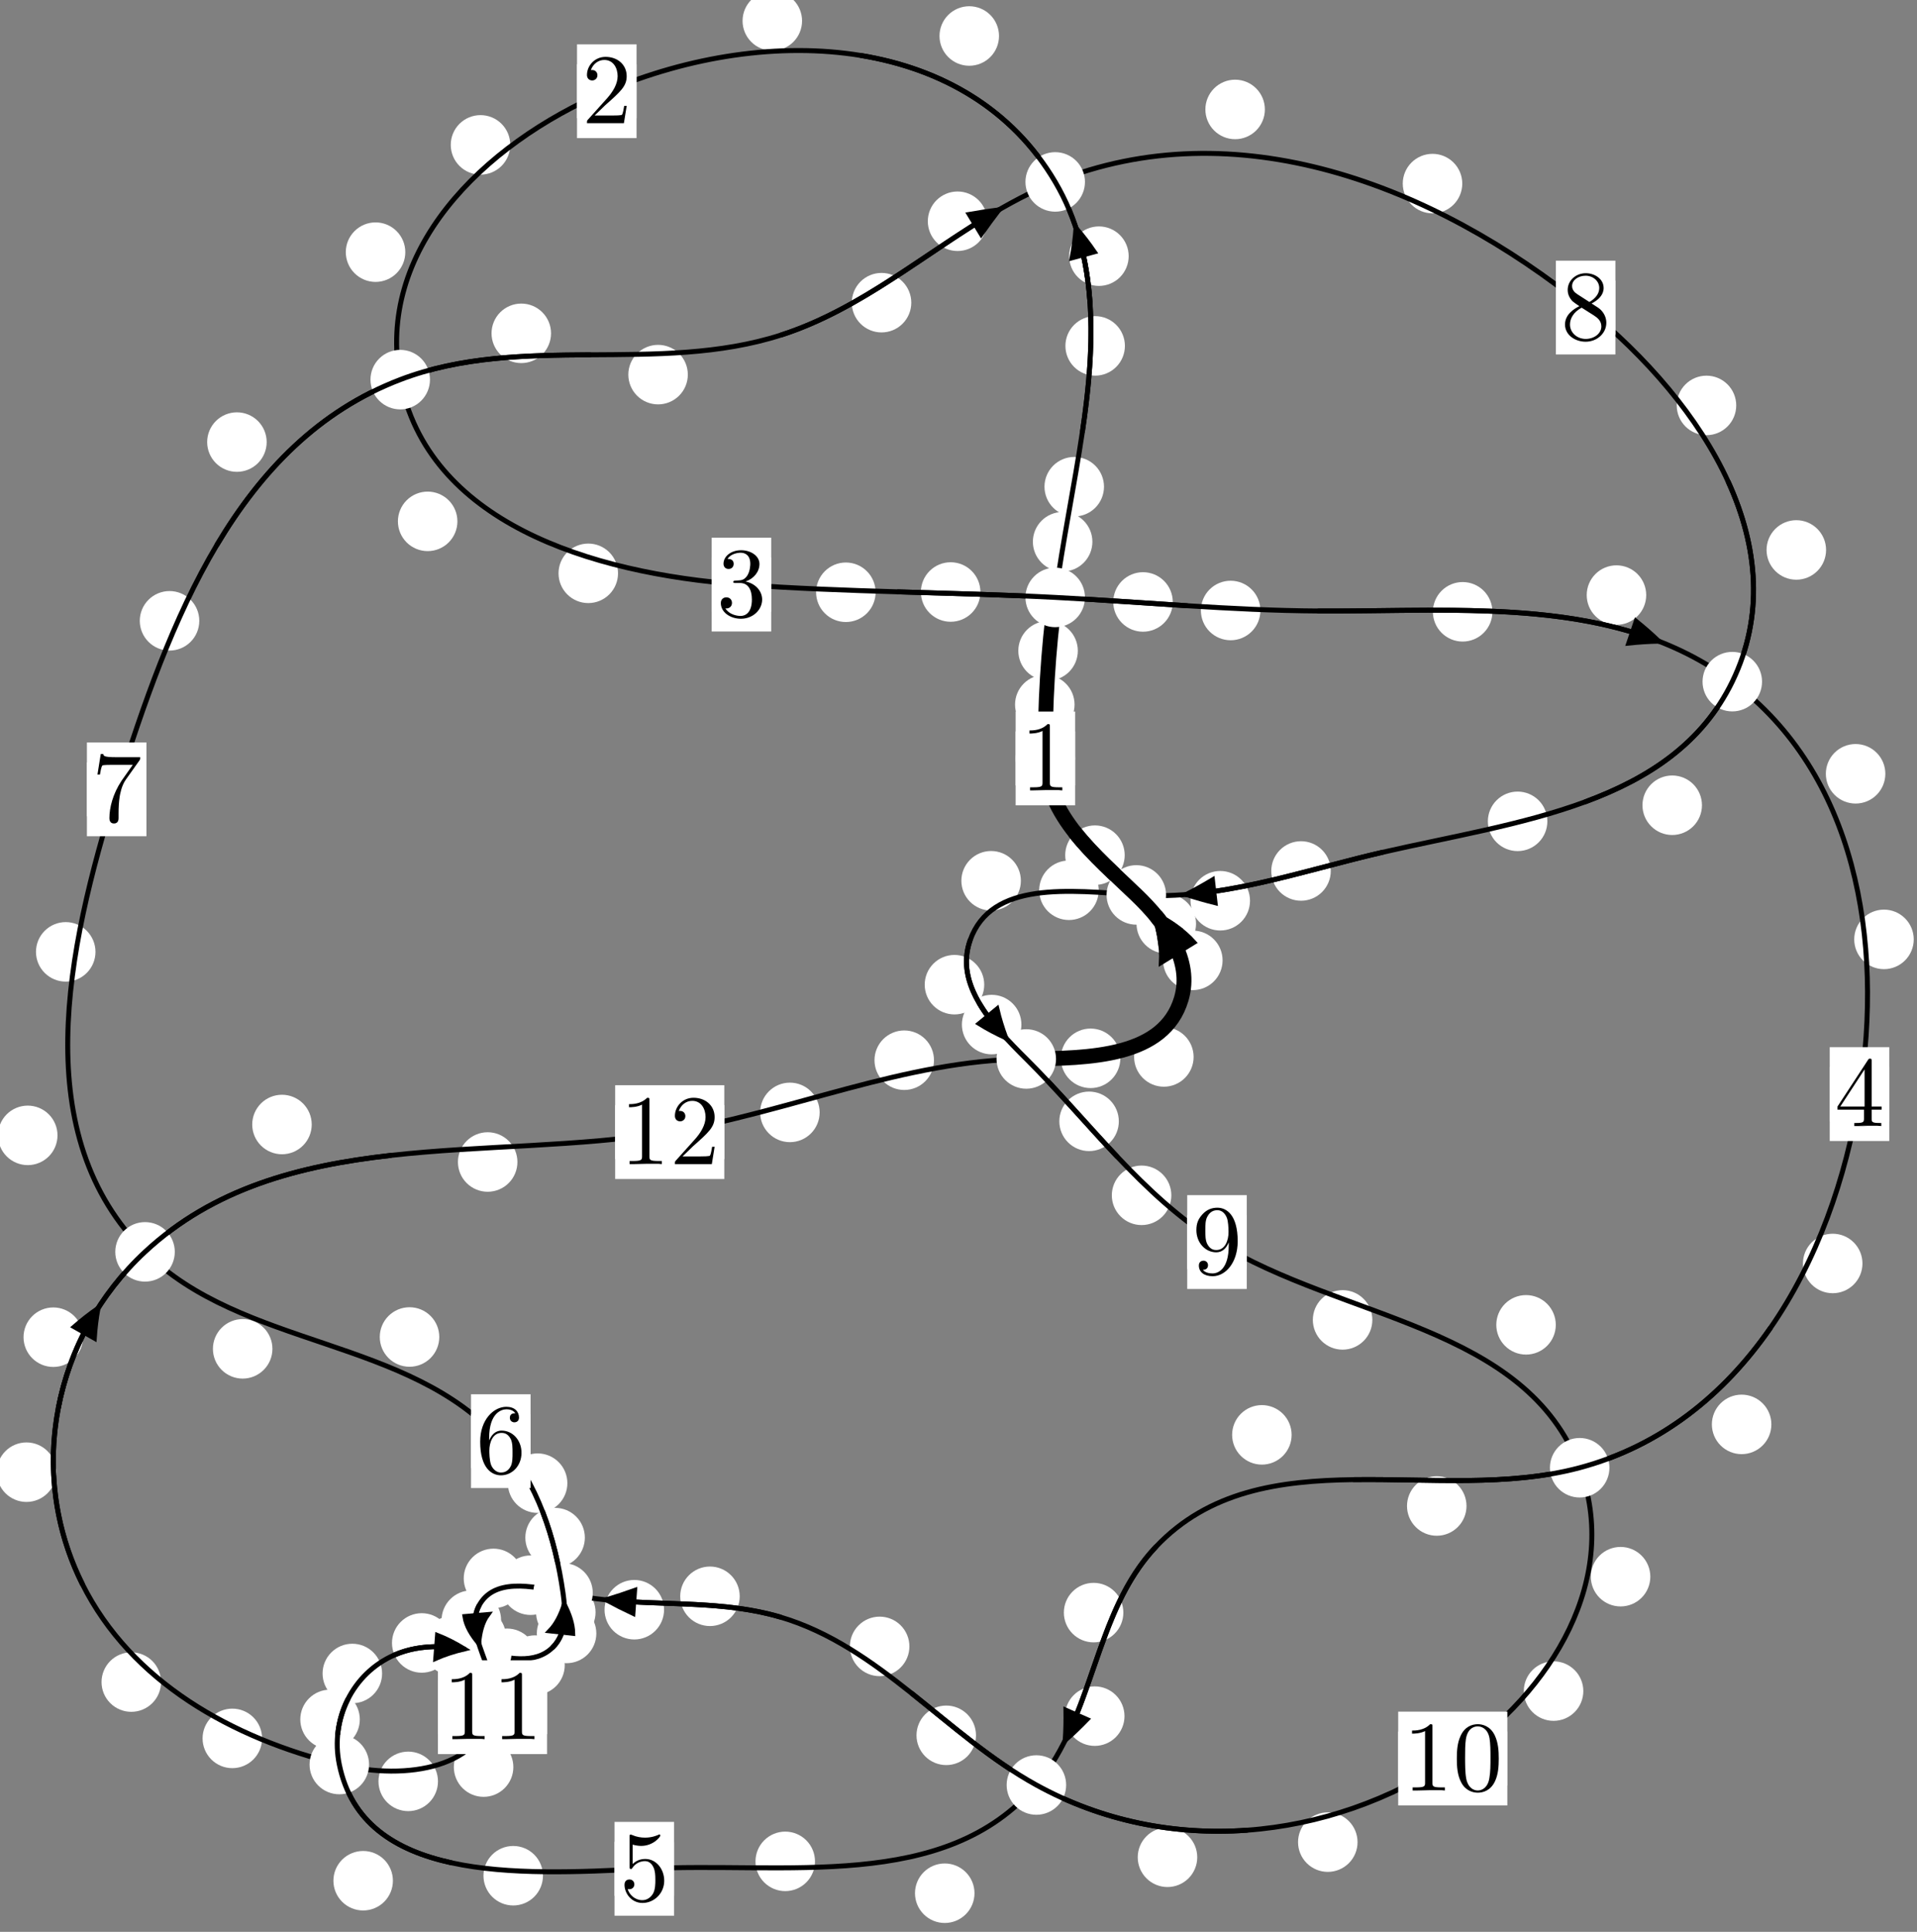 <?xml version="1.0"?>
<!-- Created by MetaPost 1.999 on 2021.07.06:0000 -->
<svg version="1.1" xmlns="http://www.w3.org/2000/svg" xmlns:xlink="http://www.w3.org/1999/xlink" width="192.572" height="194.021" viewBox="0 0 192.572 194.021">
<rect x="0" y="0" width="192.572" height="194.021" fill="#808080" stroke="none"/>
<!-- Original BoundingBox: -106.328110 -133.129745 86.243515 60.891708 -->
  <defs>
    <g transform="scale(0.01,0.01)" id="GLYPHcmr10_48">
      <path style="fill-rule: evenodd;" d="M460 -320C460 -400,455 -480,420 -554C374 -650,292 -666,250 -666C190 -666,117 -640,76 -547C44 -478,39 -400,39 -320C39 -245,43 -155,84 -79C127 2,200 22,249 22C303 22,379 1,423 -94C455 -163,460 -241,460 -320M249 -0C210 -0,151 -25,133 -121C122 -181,122 -273,122 -332C122 -396,122 -462,130 -516C149 -635,224 -644,249 -644C282 -644,348 -626,367 -527C377 -471,377 -395,377 -332C377 -257,377 -189,366 -125C351 -30,294 -0,249 -0"></path>
    </g>
    <g transform="scale(0.01,0.01)" id="GLYPHcmr10_49">
      <path style="fill-rule: evenodd;" d="M294 -640C294 -664,294 -666,271 -666C209 -602,121 -602,89 -602L89 -571C109 -571,168 -571,220 -597L220 -79C220 -43,217 -31,127 -31L95 -31L95 -0L257 -0L130 -3L217 -3L257 -3L297 -3L384 -3L419 -0L419 -31L387 -31C297 -31,294 -42,294 -79"></path>
    </g>
    <g transform="scale(0.01,0.01)" id="GLYPHcmr10_50">
      <path style="fill-rule: evenodd;" d="M127 -77L233 -180C389 -318,449 -372,449 -472C449 -586,359 -666,237 -666C124 -666,50 -574,50 -485C50 -429,100 -429,103 -429C120 -429,155 -441,155 -482C155 -508,137 -534,102 -534C94 -534,92 -534,89 -533C112 -598,166 -635,224 -635C315 -635,358 -554,358 -472C358 -392,308 -313,253 -251L61 -37C50 -26,50 -24,50 -0L421 -0L449 -174L424 -174C419 -144,412 -100,402 -85C395 -77,329 -77,307 -77"></path>
    </g>
    <g transform="scale(0.01,0.01)" id="GLYPHcmr10_51">
      <path style="fill-rule: evenodd;" d="M290 -352C372 -379,430 -449,430 -528C430 -610,342 -666,246 -666C145 -666,69 -606,69 -530C69 -497,91 -478,120 -478C151 -478,171 -500,171 -529C171 -579,124 -579,109 -579C140 -628,206 -641,242 -641C283 -641,338 -619,338 -529C338 -517,336 -459,310 -415C280 -367,246 -364,221 -363C213 -362,189 -360,182 -360C174 -359,167 -358,167 -348C167 -337,174 -337,191 -337L235 -337C317 -337,354 -269,354 -171C354 -35,285 -6,241 -6C198 -6,123 -23,88 -82C123 -77,154 -99,154 -137C154 -173,127 -193,98 -193C74 -193,42 -179,42 -135C42 -44,135 22,244 22C366 22,457 -69,457 -171C457 -253,394 -331,290 -352"></path>
    </g>
    <g transform="scale(0.01,0.01)" id="GLYPHcmr10_52">
      <path style="fill-rule: evenodd;" d="M294 -165L294 -78C294 -42,292 -31,218 -31L197 -31L197 -0L332 -0L238 -3L290 -3L332 -3L374 -3L427 -3L468 -0L468 -31L447 -31C373 -31,371 -42,371 -78L371 -165L471 -165L471 -196L371 -196L371 -651C371 -671,371 -677,355 -677C346 -677,343 -677,335 -665L28 -196L28 -165M300 -196L56 -196L300 -569"></path>
    </g>
    <g transform="scale(0.01,0.01)" id="GLYPHcmr10_53">
      <path style="fill-rule: evenodd;" d="M449 -201C449 -320,367 -420,259 -420C211 -420,168 -404,132 -369L132 -564C152 -558,185 -551,217 -551C340 -551,410 -642,410 -655C410 -661,407 -666,400 -666C399 -666,397 -666,392 -663C372 -654,323 -634,256 -634C216 -634,170 -641,123 -662C115 -665,113 -665,111 -665C101 -665,101 -657,101 -641L101 -345C101 -327,101 -319,115 -319C122 -319,124 -322,128 -328C139 -344,176 -398,257 -398C309 -398,334 -352,342 -334C358 -297,360 -258,360 -208C360 -173,360 -113,336 -71C312 -32,275 -6,229 -6C156 -6,99 -59,82 -118C85 -117,88 -116,99 -116C132 -116,149 -141,149 -165C149 -189,132 -214,99 -214C85 -214,50 -207,50 -161C50 -75,119 22,231 22C347 22,449 -74,449 -201"></path>
    </g>
    <g transform="scale(0.01,0.01)" id="GLYPHcmr10_54">
      <path style="fill-rule: evenodd;" d="M132 -328L132 -352C132 -605,256 -641,307 -641C331 -641,373 -635,395 -601C380 -601,340 -601,340 -556C340 -525,364 -510,386 -510C402 -510,432 -519,432 -558C432 -618,388 -666,305 -666C177 -666,42 -537,42 -316C42 -49,158 22,251 22C362 22,457 -72,457 -204C457 -331,368 -427,257 -427C189 -427,152 -376,132 -328M251 -6C188 -6,158 -66,152 -81C134 -128,134 -208,134 -226C134 -304,166 -404,256 -404C272 -404,318 -404,349 -342C367 -305,367 -254,367 -205C367 -157,367 -107,350 -71C320 -11,274 -6,251 -6"></path>
    </g>
    <g transform="scale(0.01,0.01)" id="GLYPHcmr10_55">
      <path style="fill-rule: evenodd;" d="M476 -609C485 -621,485 -623,485 -644L242 -644C120 -644,118 -657,114 -676L89 -676L56 -470L81 -470C84 -486,93 -549,106 -561C113 -567,191 -567,204 -567L411 -567C400 -551,321 -442,299 -409C209 -274,176 -135,176 -33C176 -23,176 22,222 22C268 22,268 -23,268 -33L268 -84C268 -139,271 -194,279 -248C283 -271,297 -357,341 -419"></path>
    </g>
    <g transform="scale(0.01,0.01)" id="GLYPHcmr10_56">
      <path style="fill-rule: evenodd;" d="M163 -457C117 -487,113 -521,113 -538C113 -599,178 -641,249 -641C322 -641,386 -589,386 -517C386 -460,347 -412,287 -377M309 -362C381 -399,430 -451,430 -517C430 -609,341 -666,250 -666C150 -666,69 -592,69 -499C69 -481,71 -436,113 -389C124 -377,161 -352,186 -335C128 -306,42 -250,42 -151C42 -45,144 22,249 22C362 22,457 -61,457 -168C457 -204,446 -249,408 -291C389 -312,373 -322,309 -362M209 -320L332 -242C360 -223,407 -193,407 -132C407 -58,332 -6,250 -6C164 -6,92 -68,92 -151C92 -209,124 -273,209 -320"></path>
    </g>
    <g transform="scale(0.01,0.01)" id="GLYPHcmr10_57">
      <path style="fill-rule: evenodd;" d="M367 -318L367 -286C367 -52,263 -6,205 -6C188 -6,134 -8,107 -42C151 -42,159 -71,159 -88C159 -119,135 -134,113 -134C97 -134,67 -125,67 -86C67 -19,121 22,206 22C335 22,457 -114,457 -329C457 -598,342 -666,253 -666C198 -666,149 -648,106 -603C65 -558,42 -516,42 -441C42 -316,130 -218,242 -218C303 -218,344 -260,367 -318M243 -241C227 -241,181 -241,150 -304C132 -341,132 -391,132 -440C132 -494,132 -541,153 -578C180 -628,218 -641,253 -641C299 -641,332 -607,349 -562C361 -530,365 -467,365 -421C365 -338,331 -241,243 -241"></path>
    </g>
  </defs>
  <path d="M107.944 70.765C107.944 69.972,107.629 69.212,107.068 68.652C106.508 68.091,105.748 67.776,104.955 67.776C104.162 67.776,103.402 68.091,102.842 68.652C102.281 69.212,101.966 69.972,101.966 70.765C101.966 71.558,102.281 72.318,102.842 72.878C103.402 73.439,104.162 73.754,104.955 73.754C105.748 73.754,106.508 73.439,107.068 72.878C107.629 72.318,107.944 71.558,107.944 70.765Z" style="fill: rgb(100%,100%,100%);stroke: none;"></path>
  <path d="M108.004 76.172C108.004 75.38,107.689 74.619,107.129 74.059C106.568 73.498,105.808 73.184,105.016 73.184C104.223 73.184,103.463 73.498,102.902 74.059C102.342 74.619,102.027 75.38,102.027 76.172C102.027 76.965,102.342 77.725,102.902 78.286C103.463 78.846,104.223 79.161,105.016 79.161C105.808 79.161,106.568 78.846,107.129 78.286C107.689 77.725,108.004 76.965,108.004 76.172Z" style="fill: rgb(100%,100%,100%);stroke: none;"></path>
  <path d="M109.736 54.408C109.736 53.615,109.421 52.855,108.86 52.295C108.3 51.734,107.54 51.419,106.747 51.419C105.954 51.419,105.194 51.734,104.634 52.295C104.073 52.855,103.758 53.615,103.758 54.408C103.758 55.201,104.073 55.961,104.634 56.521C105.194 57.082,105.954 57.397,106.747 57.397C107.54 57.397,108.3 57.082,108.86 56.521C109.421 55.961,109.736 55.201,109.736 54.408Z" style="fill: rgb(100%,100%,100%);stroke: none;"></path>
  <path d="M108.273 65.36C108.273 64.567,107.958 63.807,107.397 63.247C106.837 62.686,106.077 62.371,105.284 62.371C104.491 62.371,103.731 62.686,103.171 63.247C102.61 63.807,102.295 64.567,102.295 65.36C102.295 66.153,102.61 66.913,103.171 67.473C103.731 68.034,104.491 68.349,105.284 68.349C106.077 68.349,106.837 68.034,107.397 67.473C107.958 66.913,108.273 66.153,108.273 65.36Z" style="fill: rgb(100%,100%,100%);stroke: none;"></path>
  <path d="M113.003 34.739C113.003 33.946,112.688 33.186,112.128 32.626C111.567 32.065,110.807 31.75,110.014 31.75C109.222 31.75,108.461 32.065,107.901 32.626C107.34 33.186,107.026 33.946,107.026 34.739C107.026 35.532,107.34 36.292,107.901 36.852C108.461 37.413,109.222 37.728,110.014 37.728C110.807 37.728,111.567 37.413,112.128 36.852C112.688 36.292,113.003 35.532,113.003 34.739Z" style="fill: rgb(100%,100%,100%);stroke: none;"></path>
  <path d="M110.902 48.882C110.902 48.089,110.587 47.329,110.026 46.768C109.466 46.208,108.706 45.893,107.913 45.893C107.12 45.893,106.36 46.208,105.8 46.768C105.239 47.329,104.924 48.089,104.924 48.882C104.924 49.674,105.239 50.434,105.8 50.995C106.36 51.555,107.12 51.87,107.913 51.87C108.706 51.87,109.466 51.555,110.026 50.995C110.587 50.434,110.902 49.674,110.902 48.882Z" style="fill: rgb(100%,100%,100%);stroke: none;"></path>
  <path d="M100.356 3.615C100.356 2.823,100.041 2.063,99.48 1.502C98.92 0.942,98.16 0.627,97.367 0.627C96.574 0.627,95.814 0.942,95.254 1.502C94.693 2.063,94.378 2.823,94.378 3.615C94.378 4.408,94.693 5.168,95.254 5.729C95.814 6.289,96.574 6.604,97.367 6.604C98.16 6.604,98.92 6.289,99.48 5.729C100.041 5.168,100.356 4.408,100.356 3.615Z" style="fill: rgb(100%,100%,100%);stroke: none;"></path>
  <path d="M113.381 25.727C113.381 24.935,113.066 24.174,112.506 23.614C111.945 23.054,111.185 22.739,110.392 22.739C109.6 22.739,108.839 23.054,108.279 23.614C107.718 24.174,107.404 24.935,107.404 25.727C107.404 26.52,107.718 27.28,108.279 27.841C108.839 28.401,109.6 28.716,110.392 28.716C111.185 28.716,111.945 28.401,112.506 27.841C113.066 27.28,113.381 26.52,113.381 25.727Z" style="fill: rgb(100%,100%,100%);stroke: none;"></path>
  <path d="M51.258 14.551C51.258 13.758,50.943 12.998,50.383 12.437C49.822 11.877,49.062 11.562,48.269 11.562C47.477 11.562,46.717 11.877,46.156 12.437C45.596 12.998,45.281 13.758,45.281 14.551C45.281 15.343,45.596 16.104,46.156 16.664C46.717 17.224,47.477 17.539,48.269 17.539C49.062 17.539,49.822 17.224,50.383 16.664C50.943 16.104,51.258 15.343,51.258 14.551Z" style="fill: rgb(100%,100%,100%);stroke: none;"></path>
  <path d="M80.571 2.097C80.571 1.304,80.256 0.544,79.696 -0.016C79.135 -0.577,78.375 -0.892,77.582 -0.892C76.79 -0.892,76.03 -0.577,75.469 -0.016C74.909 0.544,74.594 1.304,74.594 2.097C74.594 2.89,74.909 3.65,75.469 4.21C76.03 4.771,76.79 5.086,77.582 5.086C78.375 5.086,79.135 4.771,79.696 4.21C80.256 3.65,80.571 2.89,80.571 2.097Z" style="fill: rgb(100%,100%,100%);stroke: none;"></path>
  <path d="M45.949 52.362C45.949 51.569,45.634 50.809,45.074 50.248C44.513 49.688,43.753 49.373,42.961 49.373C42.168 49.373,41.408 49.688,40.847 50.248C40.287 50.809,39.972 51.569,39.972 52.362C39.972 53.154,40.287 53.915,40.847 54.475C41.408 55.036,42.168 55.35,42.961 55.35C43.753 55.35,44.513 55.036,45.074 54.475C45.634 53.915,45.949 53.154,45.949 52.362Z" style="fill: rgb(100%,100%,100%);stroke: none;"></path>
  <path d="M40.715 25.325C40.715 24.532,40.4 23.772,39.839 23.212C39.279 22.651,38.519 22.336,37.726 22.336C36.933 22.336,36.173 22.651,35.613 23.212C35.052 23.772,34.737 24.532,34.737 25.325C34.737 26.118,35.052 26.878,35.613 27.438C36.173 27.999,36.933 28.314,37.726 28.314C38.519 28.314,39.279 27.999,39.839 27.438C40.4 26.878,40.715 26.118,40.715 25.325Z" style="fill: rgb(100%,100%,100%);stroke: none;"></path>
  <path d="M87.959 59.483C87.959 58.69,87.644 57.93,87.083 57.37C86.523 56.809,85.763 56.494,84.97 56.494C84.177 56.494,83.417 56.809,82.857 57.37C82.296 57.93,81.981 58.69,81.981 59.483C81.981 60.276,82.296 61.036,82.857 61.596C83.417 62.157,84.177 62.472,84.97 62.472C85.763 62.472,86.523 62.157,87.083 61.596C87.644 61.036,87.959 60.276,87.959 59.483Z" style="fill: rgb(100%,100%,100%);stroke: none;"></path>
  <path d="M62.084 57.581C62.084 56.788,61.769 56.028,61.209 55.468C60.648 54.907,59.888 54.592,59.095 54.592C58.303 54.592,57.543 54.907,56.982 55.468C56.422 56.028,56.107 56.788,56.107 57.581C56.107 58.374,56.422 59.134,56.982 59.694C57.543 60.255,58.303 60.57,59.095 60.57C59.888 60.57,60.648 60.255,61.209 59.694C61.769 59.134,62.084 58.374,62.084 57.581Z" style="fill: rgb(100%,100%,100%);stroke: none;"></path>
  <path d="M117.81 60.456C117.81 59.663,117.495 58.903,116.934 58.343C116.374 57.782,115.613 57.467,114.821 57.467C114.028 57.467,113.268 57.782,112.707 58.343C112.147 58.903,111.832 59.663,111.832 60.456C111.832 61.249,112.147 62.009,112.707 62.569C113.268 63.13,114.028 63.445,114.821 63.445C115.613 63.445,116.374 63.13,116.934 62.569C117.495 62.009,117.81 61.249,117.81 60.456Z" style="fill: rgb(100%,100%,100%);stroke: none;"></path>
  <path d="M98.487 59.457C98.487 58.664,98.172 57.904,97.611 57.344C97.051 56.783,96.29 56.468,95.498 56.468C94.705 56.468,93.945 56.783,93.384 57.344C92.824 57.904,92.509 58.664,92.509 59.457C92.509 60.25,92.824 61.01,93.384 61.57C93.945 62.131,94.705 62.446,95.498 62.446C96.29 62.446,97.051 62.131,97.611 61.57C98.172 61.01,98.487 60.25,98.487 59.457Z" style="fill: rgb(100%,100%,100%);stroke: none;"></path>
  <path d="M149.92 61.445C149.92 60.652,149.605 59.892,149.044 59.332C148.484 58.771,147.723 58.456,146.931 58.456C146.138 58.456,145.378 58.771,144.817 59.332C144.257 59.892,143.942 60.652,143.942 61.445C143.942 62.238,144.257 62.998,144.817 63.558C145.378 64.119,146.138 64.434,146.931 64.434C147.723 64.434,148.484 64.119,149.044 63.558C149.605 62.998,149.92 62.238,149.92 61.445Z" style="fill: rgb(100%,100%,100%);stroke: none;"></path>
  <path d="M126.613 61.313C126.613 60.521,126.298 59.761,125.737 59.2C125.177 58.64,124.416 58.325,123.624 58.325C122.831 58.325,122.071 58.64,121.51 59.2C120.95 59.761,120.635 60.521,120.635 61.313C120.635 62.106,120.95 62.866,121.51 63.427C122.071 63.987,122.831 64.302,123.624 64.302C124.416 64.302,125.177 63.987,125.737 63.427C126.298 62.866,126.613 62.106,126.613 61.313Z" style="fill: rgb(100%,100%,100%);stroke: none;"></path>
  <path d="M189.392 77.714C189.392 76.921,189.077 76.161,188.517 75.6C187.956 75.04,187.196 74.725,186.403 74.725C185.611 74.725,184.85 75.04,184.29 75.6C183.729 76.161,183.415 76.921,183.415 77.714C183.415 78.506,183.729 79.267,184.29 79.827C184.85 80.388,185.611 80.703,186.403 80.703C187.196 80.703,187.956 80.388,188.517 79.827C189.077 79.267,189.392 78.506,189.392 77.714Z" style="fill: rgb(100%,100%,100%);stroke: none;"></path>
  <path d="M165.37 59.766C165.37 58.973,165.055 58.213,164.495 57.652C163.934 57.092,163.174 56.777,162.381 56.777C161.589 56.777,160.828 57.092,160.268 57.652C159.707 58.213,159.393 58.973,159.393 59.766C159.393 60.558,159.707 61.319,160.268 61.879C160.828 62.44,161.589 62.754,162.381 62.754C163.174 62.754,163.934 62.44,164.495 61.879C165.055 61.319,165.37 60.558,165.37 59.766Z" style="fill: rgb(100%,100%,100%);stroke: none;"></path>
  <path d="M187.093 126.894C187.093 126.101,186.778 125.341,186.217 124.78C185.657 124.22,184.897 123.905,184.104 123.905C183.311 123.905,182.551 124.22,181.991 124.78C181.43 125.341,181.115 126.101,181.115 126.894C181.115 127.686,181.43 128.446,181.991 129.007C182.551 129.567,183.311 129.882,184.104 129.882C184.897 129.882,185.657 129.567,186.217 129.007C186.778 128.446,187.093 127.686,187.093 126.894Z" style="fill: rgb(100%,100%,100%);stroke: none;"></path>
  <path d="M192.244 94.345C192.244 93.552,191.929 92.792,191.368 92.232C190.808 91.671,190.047 91.356,189.255 91.356C188.462 91.356,187.702 91.671,187.141 92.232C186.581 92.792,186.266 93.552,186.266 94.345C186.266 95.138,186.581 95.898,187.141 96.458C187.702 97.019,188.462 97.334,189.255 97.334C190.047 97.334,190.808 97.019,191.368 96.458C191.929 95.898,192.244 95.138,192.244 94.345Z" style="fill: rgb(100%,100%,100%);stroke: none;"></path>
  <path d="M147.318 151.251C147.318 150.458,147.003 149.698,146.442 149.137C145.882 148.577,145.122 148.262,144.329 148.262C143.536 148.262,142.776 148.577,142.216 149.137C141.655 149.698,141.34 150.458,141.34 151.251C141.34 152.043,141.655 152.804,142.216 153.364C142.776 153.925,143.536 154.239,144.329 154.239C145.122 154.239,145.882 153.925,146.442 153.364C147.003 152.804,147.318 152.043,147.318 151.251Z" style="fill: rgb(100%,100%,100%);stroke: none;"></path>
  <path d="M177.944 143.056C177.944 142.263,177.629 141.503,177.068 140.942C176.508 140.382,175.748 140.067,174.955 140.067C174.162 140.067,173.402 140.382,172.842 140.942C172.281 141.503,171.966 142.263,171.966 143.056C171.966 143.848,172.281 144.608,172.842 145.169C173.402 145.729,174.162 146.044,174.955 146.044C175.748 146.044,176.508 145.729,177.068 145.169C177.629 144.608,177.944 143.848,177.944 143.056Z" style="fill: rgb(100%,100%,100%);stroke: none;"></path>
  <path d="M112.847 161.958C112.847 161.165,112.532 160.405,111.972 159.845C111.411 159.284,110.651 158.969,109.858 158.969C109.066 158.969,108.306 159.284,107.745 159.845C107.185 160.405,106.87 161.165,106.87 161.958C106.87 162.751,107.185 163.511,107.745 164.071C108.306 164.632,109.066 164.947,109.858 164.947C110.651 164.947,111.411 164.632,111.972 164.071C112.532 163.511,112.847 162.751,112.847 161.958Z" style="fill: rgb(100%,100%,100%);stroke: none;"></path>
  <path d="M129.75 144.106C129.75 143.313,129.435 142.553,128.875 141.993C128.314 141.432,127.554 141.117,126.762 141.117C125.969 141.117,125.209 141.432,124.648 141.993C124.088 142.553,123.773 143.313,123.773 144.106C123.773 144.899,124.088 145.659,124.648 146.219C125.209 146.78,125.969 147.095,126.762 147.095C127.554 147.095,128.314 146.78,128.875 146.219C129.435 145.659,129.75 144.899,129.75 144.106Z" style="fill: rgb(100%,100%,100%);stroke: none;"></path>
  <path d="M97.893 190.141C97.893 189.348,97.578 188.588,97.017 188.028C96.457 187.467,95.697 187.152,94.904 187.152C94.111 187.152,93.351 187.467,92.791 188.028C92.23 188.588,91.915 189.348,91.915 190.141C91.915 190.934,92.23 191.694,92.791 192.254C93.351 192.815,94.111 193.13,94.904 193.13C95.697 193.13,96.457 192.815,97.017 192.254C97.578 191.694,97.893 190.934,97.893 190.141Z" style="fill: rgb(100%,100%,100%);stroke: none;"></path>
  <path d="M112.961 172.356C112.961 171.563,112.646 170.803,112.086 170.243C111.525 169.682,110.765 169.367,109.973 169.367C109.18 169.367,108.42 169.682,107.859 170.243C107.299 170.803,106.984 171.563,106.984 172.356C106.984 173.149,107.299 173.909,107.859 174.469C108.42 175.03,109.18 175.345,109.973 175.345C110.765 175.345,111.525 175.03,112.086 174.469C112.646 173.909,112.961 173.149,112.961 172.356Z" style="fill: rgb(100%,100%,100%);stroke: none;"></path>
  <path d="M54.544 188.383C54.544 187.591,54.229 186.83,53.669 186.27C53.108 185.71,52.348 185.395,51.556 185.395C50.763 185.395,50.003 185.71,49.442 186.27C48.882 186.83,48.567 187.591,48.567 188.383C48.567 189.176,48.882 189.936,49.442 190.497C50.003 191.057,50.763 191.372,51.556 191.372C52.348 191.372,53.108 191.057,53.669 190.497C54.229 189.936,54.544 189.176,54.544 188.383Z" style="fill: rgb(100%,100%,100%);stroke: none;"></path>
  <path d="M81.87 186.941C81.87 186.149,81.555 185.389,80.995 184.828C80.434 184.268,79.674 183.953,78.882 183.953C78.089 183.953,77.329 184.268,76.768 184.828C76.208 185.389,75.893 186.149,75.893 186.941C75.893 187.734,76.208 188.494,76.768 189.055C77.329 189.615,78.089 189.93,78.882 189.93C79.674 189.93,80.434 189.615,80.995 189.055C81.555 188.494,81.87 187.734,81.87 186.941Z" style="fill: rgb(100%,100%,100%);stroke: none;"></path>
  <path d="M36.144 172.685C36.144 171.892,35.829 171.132,35.269 170.572C34.708 170.011,33.948 169.696,33.155 169.696C32.363 169.696,31.602 170.011,31.042 170.572C30.481 171.132,30.166 171.892,30.166 172.685C30.166 173.478,30.481 174.238,31.042 174.798C31.602 175.359,32.363 175.674,33.155 175.674C33.948 175.674,34.708 175.359,35.269 174.798C35.829 174.238,36.144 173.478,36.144 172.685Z" style="fill: rgb(100%,100%,100%);stroke: none;"></path>
  <path d="M39.47 188.886C39.47 188.093,39.155 187.333,38.595 186.772C38.034 186.212,37.274 185.897,36.481 185.897C35.689 185.897,34.928 186.212,34.368 186.772C33.807 187.333,33.493 188.093,33.493 188.886C33.493 189.678,33.807 190.438,34.368 190.999C34.928 191.559,35.689 191.874,36.481 191.874C37.274 191.874,38.034 191.559,38.595 190.999C39.155 190.438,39.47 189.678,39.47 188.886Z" style="fill: rgb(100%,100%,100%);stroke: none;"></path>
  <path d="M45.355 165.006C45.355 164.213,45.04 163.453,44.479 162.893C43.919 162.332,43.159 162.017,42.366 162.017C41.573 162.017,40.813 162.332,40.253 162.893C39.692 163.453,39.377 164.213,39.377 165.006C39.377 165.799,39.692 166.559,40.253 167.119C40.813 167.68,41.573 167.995,42.366 167.995C43.159 167.995,43.919 167.68,44.479 167.119C45.04 166.559,45.355 165.799,45.355 165.006Z" style="fill: rgb(100%,100%,100%);stroke: none;"></path>
  <path d="M38.383 168.073C38.383 167.28,38.068 166.52,37.507 165.96C36.947 165.399,36.187 165.084,35.394 165.084C34.601 165.084,33.841 165.399,33.281 165.96C32.72 166.52,32.405 167.28,32.405 168.073C32.405 168.866,32.72 169.626,33.281 170.186C33.841 170.747,34.601 171.062,35.394 171.062C36.187 171.062,36.947 170.747,37.507 170.186C38.068 169.626,38.383 168.866,38.383 168.073Z" style="fill: rgb(100%,100%,100%);stroke: none;"></path>
  <path d="M53.923 166.548C53.923 165.755,53.608 164.995,53.047 164.435C52.487 163.874,51.727 163.559,50.934 163.559C50.141 163.559,49.381 163.874,48.821 164.435C48.26 164.995,47.945 165.755,47.945 166.548C47.945 167.341,48.26 168.101,48.821 168.661C49.381 169.222,50.141 169.537,50.934 169.537C51.727 169.537,52.487 169.222,53.047 168.661C53.608 168.101,53.923 167.341,53.923 166.548Z" style="fill: rgb(100%,100%,100%);stroke: none;"></path>
  <path d="M48.459 165.275C48.459 164.483,48.144 163.723,47.583 163.162C47.023 162.602,46.263 162.287,45.47 162.287C44.677 162.287,43.917 162.602,43.357 163.162C42.796 163.723,42.481 164.483,42.481 165.275C42.481 166.068,42.796 166.828,43.357 167.389C43.917 167.949,44.677 168.264,45.47 168.264C46.263 168.264,47.023 167.949,47.583 167.389C48.144 166.828,48.459 166.068,48.459 165.275Z" style="fill: rgb(100%,100%,100%);stroke: none;"></path>
  <path d="M59.904 164.05C59.904 163.257,59.589 162.497,59.029 161.937C58.468 161.376,57.708 161.061,56.915 161.061C56.123 161.061,55.363 161.376,54.802 161.937C54.242 162.497,53.927 163.257,53.927 164.05C53.927 164.843,54.242 165.603,54.802 166.163C55.363 166.724,56.123 167.039,56.915 167.039C57.708 167.039,58.468 166.724,59.029 166.163C59.589 165.603,59.904 164.843,59.904 164.05Z" style="fill: rgb(100%,100%,100%);stroke: none;"></path>
  <path d="M56.732 167.232C56.732 166.439,56.417 165.679,55.857 165.118C55.296 164.558,54.536 164.243,53.743 164.243C52.951 164.243,52.191 164.558,51.63 165.118C51.07 165.679,50.755 166.439,50.755 167.232C50.755 168.024,51.07 168.785,51.63 169.345C52.191 169.905,52.951 170.22,53.743 170.22C54.536 170.22,55.296 169.905,55.857 169.345C56.417 168.785,56.732 168.024,56.732 167.232Z" style="fill: rgb(100%,100%,100%);stroke: none;"></path>
  <path d="M58.751 154.426C58.751 153.634,58.436 152.873,57.875 152.313C57.315 151.752,56.554 151.438,55.762 151.438C54.969 151.438,54.209 151.752,53.648 152.313C53.088 152.873,52.773 153.634,52.773 154.426C52.773 155.219,53.088 155.979,53.648 156.54C54.209 157.1,54.969 157.415,55.762 157.415C56.554 157.415,57.315 157.1,57.875 156.54C58.436 155.979,58.751 155.219,58.751 154.426Z" style="fill: rgb(100%,100%,100%);stroke: none;"></path>
  <path d="M59.826 161.928C59.826 161.136,59.511 160.375,58.951 159.815C58.391 159.255,57.63 158.94,56.838 158.94C56.045 158.94,55.285 159.255,54.724 159.815C54.164 160.375,53.849 161.136,53.849 161.928C53.849 162.721,54.164 163.481,54.724 164.042C55.285 164.602,56.045 164.917,56.838 164.917C57.63 164.917,58.391 164.602,58.951 164.042C59.511 163.481,59.826 162.721,59.826 161.928Z" style="fill: rgb(100%,100%,100%);stroke: none;"></path>
  <path d="M44.128 134.278C44.128 133.485,43.813 132.725,43.253 132.165C42.692 131.604,41.932 131.289,41.139 131.289C40.347 131.289,39.586 131.604,39.026 132.165C38.465 132.725,38.15 133.485,38.15 134.278C38.15 135.071,38.465 135.831,39.026 136.391C39.586 136.952,40.347 137.267,41.139 137.267C41.932 137.267,42.692 136.952,43.253 136.391C43.813 135.831,44.128 135.071,44.128 134.278Z" style="fill: rgb(100%,100%,100%);stroke: none;"></path>
  <path d="M56.994 148.957C56.994 148.165,56.679 147.405,56.118 146.844C55.558 146.284,54.798 145.969,54.005 145.969C53.212 145.969,52.452 146.284,51.892 146.844C51.331 147.405,51.016 148.165,51.016 148.957C51.016 149.75,51.331 150.51,51.892 151.071C52.452 151.631,53.212 151.946,54.005 151.946C54.798 151.946,55.558 151.631,56.118 151.071C56.679 150.51,56.994 149.75,56.994 148.957Z" style="fill: rgb(100%,100%,100%);stroke: none;"></path>
  <path d="M5.776 114.028C5.776 113.235,5.461 112.475,4.901 111.914C4.34 111.354,3.58 111.039,2.788 111.039C1.995 111.039,1.235 111.354,0.674 111.914C0.114 112.475,-0.201 113.235,-0.201 114.028C-0.201 114.82,0.114 115.58,0.674 116.141C1.235 116.701,1.995 117.016,2.788 117.016C3.58 117.016,4.34 116.701,4.901 116.141C5.461 115.58,5.776 114.82,5.776 114.028Z" style="fill: rgb(100%,100%,100%);stroke: none;"></path>
  <path d="M27.366 135.467C27.366 134.674,27.052 133.914,26.491 133.353C25.931 132.793,25.17 132.478,24.378 132.478C23.585 132.478,22.825 132.793,22.264 133.353C21.704 133.914,21.389 134.674,21.389 135.467C21.389 136.26,21.704 137.02,22.264 137.58C22.825 138.141,23.585 138.456,24.378 138.456C25.17 138.456,25.931 138.141,26.491 137.58C27.052 137.02,27.366 136.26,27.366 135.467Z" style="fill: rgb(100%,100%,100%);stroke: none;"></path>
  <path d="M20.02 62.35C20.02 61.557,19.705 60.797,19.145 60.237C18.584 59.676,17.824 59.361,17.031 59.361C16.239 59.361,15.478 59.676,14.918 60.237C14.357 60.797,14.042 61.557,14.042 62.35C14.042 63.143,14.357 63.903,14.918 64.463C15.478 65.024,16.239 65.339,17.031 65.339C17.824 65.339,18.584 65.024,19.145 64.463C19.705 63.903,20.02 63.143,20.02 62.35Z" style="fill: rgb(100%,100%,100%);stroke: none;"></path>
  <path d="M9.591 95.598C9.591 94.805,9.276 94.045,8.716 93.485C8.155 92.924,7.395 92.609,6.603 92.609C5.81 92.609,5.05 92.924,4.489 93.485C3.929 94.045,3.614 94.805,3.614 95.598C3.614 96.391,3.929 97.151,4.489 97.711C5.05 98.272,5.81 98.587,6.603 98.587C7.395 98.587,8.155 98.272,8.716 97.711C9.276 97.151,9.591 96.391,9.591 95.598Z" style="fill: rgb(100%,100%,100%);stroke: none;"></path>
  <path d="M55.355 33.477C55.355 32.685,55.04 31.924,54.479 31.364C53.919 30.803,53.158 30.489,52.366 30.489C51.573 30.489,50.813 30.803,50.252 31.364C49.692 31.924,49.377 32.685,49.377 33.477C49.377 34.27,49.692 35.03,50.252 35.591C50.813 36.151,51.573 36.466,52.366 36.466C53.158 36.466,53.919 36.151,54.479 35.591C55.04 35.03,55.355 34.27,55.355 33.477Z" style="fill: rgb(100%,100%,100%);stroke: none;"></path>
  <path d="M26.789 44.399C26.789 43.607,26.474 42.846,25.913 42.286C25.353 41.726,24.593 41.411,23.8 41.411C23.007 41.411,22.247 41.726,21.687 42.286C21.126 42.846,20.811 43.607,20.811 44.399C20.811 45.192,21.126 45.952,21.687 46.513C22.247 47.073,23.007 47.388,23.8 47.388C24.593 47.388,25.353 47.073,25.913 46.513C26.474 45.952,26.789 45.192,26.789 44.399Z" style="fill: rgb(100%,100%,100%);stroke: none;"></path>
  <path d="M91.544 30.399C91.544 29.606,91.229 28.846,90.669 28.285C90.108 27.725,89.348 27.41,88.555 27.41C87.763 27.41,87.002 27.725,86.442 28.285C85.881 28.846,85.567 29.606,85.567 30.399C85.567 31.191,85.881 31.951,86.442 32.512C87.002 33.072,87.763 33.387,88.555 33.387C89.348 33.387,90.108 33.072,90.669 32.512C91.229 31.951,91.544 31.191,91.544 30.399Z" style="fill: rgb(100%,100%,100%);stroke: none;"></path>
  <path d="M69.096 37.624C69.096 36.831,68.782 36.071,68.221 35.511C67.661 34.95,66.9 34.635,66.108 34.635C65.315 34.635,64.555 34.95,63.994 35.511C63.434 36.071,63.119 36.831,63.119 37.624C63.119 38.417,63.434 39.177,63.994 39.738C64.555 40.298,65.315 40.613,66.108 40.613C66.9 40.613,67.661 40.298,68.221 39.738C68.782 39.177,69.096 38.417,69.096 37.624Z" style="fill: rgb(100%,100%,100%);stroke: none;"></path>
  <path d="M127.063 10.991C127.063 10.199,126.748 9.439,126.188 8.878C125.627 8.318,124.867 8.003,124.074 8.003C123.282 8.003,122.522 8.318,121.961 8.878C121.401 9.439,121.086 10.199,121.086 10.991C121.086 11.784,121.401 12.544,121.961 13.105C122.522 13.665,123.282 13.98,124.074 13.98C124.867 13.98,125.627 13.665,126.188 13.105C126.748 12.544,127.063 11.784,127.063 10.991Z" style="fill: rgb(100%,100%,100%);stroke: none;"></path>
  <path d="M99.181 22.221C99.181 21.428,98.867 20.668,98.306 20.108C97.746 19.547,96.985 19.232,96.193 19.232C95.4 19.232,94.64 19.547,94.079 20.108C93.519 20.668,93.204 21.428,93.204 22.221C93.204 23.014,93.519 23.774,94.079 24.334C94.64 24.895,95.4 25.21,96.193 25.21C96.985 25.21,97.746 24.895,98.306 24.334C98.867 23.774,99.181 23.014,99.181 22.221Z" style="fill: rgb(100%,100%,100%);stroke: none;"></path>
  <path d="M174.413 40.718C174.413 39.925,174.098 39.165,173.537 38.604C172.977 38.044,172.217 37.729,171.424 37.729C170.631 37.729,169.871 38.044,169.311 38.604C168.75 39.165,168.435 39.925,168.435 40.718C168.435 41.51,168.75 42.271,169.311 42.831C169.871 43.391,170.631 43.706,171.424 43.706C172.217 43.706,172.977 43.391,173.537 42.831C174.098 42.271,174.413 41.51,174.413 40.718Z" style="fill: rgb(100%,100%,100%);stroke: none;"></path>
  <path d="M146.892 18.439C146.892 17.646,146.577 16.886,146.017 16.326C145.456 15.765,144.696 15.45,143.903 15.45C143.111 15.45,142.35 15.765,141.79 16.326C141.229 16.886,140.914 17.646,140.914 18.439C140.914 19.232,141.229 19.992,141.79 20.552C142.35 21.113,143.111 21.428,143.903 21.428C144.696 21.428,145.456 21.113,146.017 20.552C146.577 19.992,146.892 19.232,146.892 18.439Z" style="fill: rgb(100%,100%,100%);stroke: none;"></path>
  <path d="M170.971 80.873C170.971 80.08,170.656 79.32,170.096 78.759C169.535 78.199,168.775 77.884,167.982 77.884C167.19 77.884,166.429 78.199,165.869 78.759C165.309 79.32,164.994 80.08,164.994 80.873C164.994 81.665,165.309 82.426,165.869 82.986C166.429 83.547,167.19 83.862,167.982 83.862C168.775 83.862,169.535 83.547,170.096 82.986C170.656 82.426,170.971 81.665,170.971 80.873Z" style="fill: rgb(100%,100%,100%);stroke: none;"></path>
  <path d="M183.438 55.233C183.438 54.44,183.123 53.68,182.562 53.12C182.002 52.559,181.242 52.244,180.449 52.244C179.656 52.244,178.896 52.559,178.336 53.12C177.775 53.68,177.46 54.44,177.46 55.233C177.46 56.026,177.775 56.786,178.336 57.346C178.896 57.907,179.656 58.222,180.449 58.222C181.242 58.222,182.002 57.907,182.562 57.346C183.123 56.786,183.438 56.026,183.438 55.233Z" style="fill: rgb(100%,100%,100%);stroke: none;"></path>
  <path d="M133.683 87.474C133.683 86.682,133.368 85.921,132.808 85.361C132.247 84.801,131.487 84.486,130.695 84.486C129.902 84.486,129.142 84.801,128.581 85.361C128.021 85.921,127.706 86.682,127.706 87.474C127.706 88.267,128.021 89.027,128.581 89.588C129.142 90.148,129.902 90.463,130.695 90.463C131.487 90.463,132.247 90.148,132.808 89.588C133.368 89.027,133.683 88.267,133.683 87.474Z" style="fill: rgb(100%,100%,100%);stroke: none;"></path>
  <path d="M155.44 82.489C155.44 81.697,155.125 80.936,154.565 80.376C154.004 79.816,153.244 79.501,152.451 79.501C151.659 79.501,150.899 79.816,150.338 80.376C149.778 80.936,149.463 81.697,149.463 82.489C149.463 83.282,149.778 84.042,150.338 84.603C150.899 85.163,151.659 85.478,152.451 85.478C153.244 85.478,154.004 85.163,154.565 84.603C155.125 84.042,155.44 83.282,155.44 82.489Z" style="fill: rgb(100%,100%,100%);stroke: none;"></path>
  <path d="M110.369 89.411C110.369 88.619,110.054 87.858,109.494 87.298C108.933 86.737,108.173 86.423,107.381 86.423C106.588 86.423,105.828 86.737,105.267 87.298C104.707 87.858,104.392 88.619,104.392 89.411C104.392 90.204,104.707 90.964,105.267 91.525C105.828 92.085,106.588 92.4,107.381 92.4C108.173 92.4,108.933 92.085,109.494 91.525C110.054 90.964,110.369 90.204,110.369 89.411Z" style="fill: rgb(100%,100%,100%);stroke: none;"></path>
  <path d="M125.57 90.463C125.57 89.671,125.255 88.91,124.694 88.35C124.134 87.789,123.374 87.474,122.581 87.474C121.788 87.474,121.028 87.789,120.468 88.35C119.907 88.91,119.592 89.671,119.592 90.463C119.592 91.256,119.907 92.016,120.468 92.577C121.028 93.137,121.788 93.452,122.581 93.452C123.374 93.452,124.134 93.137,124.694 92.577C125.255 92.016,125.57 91.256,125.57 90.463Z" style="fill: rgb(100%,100%,100%);stroke: none;"></path>
  <path d="M98.87 98.895C98.87 98.102,98.555 97.342,97.994 96.781C97.434 96.221,96.674 95.906,95.881 95.906C95.088 95.906,94.328 96.221,93.768 96.781C93.207 97.342,92.892 98.102,92.892 98.895C92.892 99.687,93.207 100.447,93.768 101.008C94.328 101.568,95.088 101.883,95.881 101.883C96.674 101.883,97.434 101.568,97.994 101.008C98.555 100.447,98.87 99.687,98.87 98.895Z" style="fill: rgb(100%,100%,100%);stroke: none;"></path>
  <path d="M102.552 88.457C102.552 87.665,102.237 86.905,101.676 86.344C101.116 85.784,100.356 85.469,99.563 85.469C98.77 85.469,98.01 85.784,97.45 86.344C96.889 86.905,96.574 87.665,96.574 88.457C96.574 89.25,96.889 90.01,97.45 90.571C98.01 91.131,98.77 91.446,99.563 91.446C100.356 91.446,101.116 91.131,101.676 90.571C102.237 90.01,102.552 89.25,102.552 88.457Z" style="fill: rgb(100%,100%,100%);stroke: none;"></path>
  <path d="M112.392 112.619C112.392 111.826,112.077 111.066,111.516 110.505C110.956 109.945,110.196 109.63,109.403 109.63C108.61 109.63,107.85 109.945,107.29 110.505C106.729 111.066,106.414 111.826,106.414 112.619C106.414 113.411,106.729 114.172,107.29 114.732C107.85 115.292,108.61 115.607,109.403 115.607C110.196 115.607,110.956 115.292,111.516 114.732C112.077 114.172,112.392 113.411,112.392 112.619Z" style="fill: rgb(100%,100%,100%);stroke: none;"></path>
  <path d="M102.606 102.901C102.606 102.108,102.291 101.348,101.73 100.788C101.17 100.227,100.41 99.912,99.617 99.912C98.824 99.912,98.064 100.227,97.504 100.788C96.943 101.348,96.628 102.108,96.628 102.901C96.628 103.694,96.943 104.454,97.504 105.014C98.064 105.575,98.824 105.89,99.617 105.89C100.41 105.89,101.17 105.575,101.73 105.014C102.291 104.454,102.606 103.694,102.606 102.901Z" style="fill: rgb(100%,100%,100%);stroke: none;"></path>
  <path d="M137.858 132.561C137.858 131.769,137.544 131.009,136.983 130.448C136.423 129.888,135.662 129.573,134.87 129.573C134.077 129.573,133.317 129.888,132.756 130.448C132.196 131.009,131.881 131.769,131.881 132.561C131.881 133.354,132.196 134.114,132.756 134.675C133.317 135.235,134.077 135.55,134.87 135.55C135.662 135.55,136.423 135.235,136.983 134.675C137.544 134.114,137.858 133.354,137.858 132.561Z" style="fill: rgb(100%,100%,100%);stroke: none;"></path>
  <path d="M117.666 120.048C117.666 119.255,117.351 118.495,116.791 117.935C116.23 117.374,115.47 117.059,114.677 117.059C113.885 117.059,113.124 117.374,112.564 117.935C112.003 118.495,111.688 119.255,111.688 120.048C111.688 120.841,112.003 121.601,112.564 122.161C113.124 122.722,113.885 123.037,114.677 123.037C115.47 123.037,116.23 122.722,116.791 122.161C117.351 121.601,117.666 120.841,117.666 120.048Z" style="fill: rgb(100%,100%,100%);stroke: none;"></path>
  <path d="M165.783 158.351C165.783 157.558,165.468 156.798,164.907 156.237C164.347 155.677,163.587 155.362,162.794 155.362C162.001 155.362,161.241 155.677,160.68 156.237C160.12 156.798,159.805 157.558,159.805 158.351C159.805 159.143,160.12 159.903,160.68 160.464C161.241 161.024,162.001 161.339,162.794 161.339C163.587 161.339,164.347 161.024,164.907 160.464C165.468 159.903,165.783 159.143,165.783 158.351Z" style="fill: rgb(100%,100%,100%);stroke: none;"></path>
  <path d="M156.287 133.057C156.287 132.264,155.972 131.504,155.412 130.943C154.851 130.383,154.091 130.068,153.298 130.068C152.506 130.068,151.746 130.383,151.185 130.943C150.625 131.504,150.31 132.264,150.31 133.057C150.31 133.849,150.625 134.609,151.185 135.17C151.746 135.73,152.506 136.045,153.298 136.045C154.091 136.045,154.851 135.73,155.412 135.17C155.972 134.609,156.287 133.849,156.287 133.057Z" style="fill: rgb(100%,100%,100%);stroke: none;"></path>
  <path d="M136.373 185.01C136.373 184.218,136.058 183.458,135.497 182.897C134.937 182.337,134.177 182.022,133.384 182.022C132.591 182.022,131.831 182.337,131.271 182.897C130.71 183.458,130.395 184.218,130.395 185.01C130.395 185.803,130.71 186.563,131.271 187.124C131.831 187.684,132.591 187.999,133.384 187.999C134.177 187.999,134.937 187.684,135.497 187.124C136.058 186.563,136.373 185.803,136.373 185.01Z" style="fill: rgb(100%,100%,100%);stroke: none;"></path>
  <path d="M159.052 169.841C159.052 169.048,158.737 168.288,158.176 167.727C157.616 167.167,156.856 166.852,156.063 166.852C155.27 166.852,154.51 167.167,153.95 167.727C153.389 168.288,153.074 169.048,153.074 169.841C153.074 170.633,153.389 171.394,153.95 171.954C154.51 172.515,155.27 172.829,156.063 172.829C156.856 172.829,157.616 172.515,158.176 171.954C158.737 171.394,159.052 170.633,159.052 169.841Z" style="fill: rgb(100%,100%,100%);stroke: none;"></path>
  <path d="M98.044 174.283C98.044 173.49,97.729 172.73,97.169 172.17C96.608 171.609,95.848 171.294,95.056 171.294C94.263 171.294,93.503 171.609,92.942 172.17C92.382 172.73,92.067 173.49,92.067 174.283C92.067 175.076,92.382 175.836,92.942 176.396C93.503 176.957,94.263 177.272,95.056 177.272C95.848 177.272,96.608 176.957,97.169 176.396C97.729 175.836,98.044 175.076,98.044 174.283Z" style="fill: rgb(100%,100%,100%);stroke: none;"></path>
  <path d="M120.269 186.531C120.269 185.739,119.954 184.978,119.393 184.418C118.833 183.857,118.073 183.543,117.28 183.543C116.487 183.543,115.727 183.857,115.167 184.418C114.606 184.978,114.291 185.739,114.291 186.531C114.291 187.324,114.606 188.084,115.167 188.645C115.727 189.205,116.487 189.52,117.28 189.52C118.073 189.52,118.833 189.205,119.393 188.645C119.954 188.084,120.269 187.324,120.269 186.531Z" style="fill: rgb(100%,100%,100%);stroke: none;"></path>
  <path d="M74.308 160.32C74.308 159.527,73.993 158.767,73.433 158.207C72.872 157.646,72.112 157.331,71.319 157.331C70.527 157.331,69.766 157.646,69.206 158.207C68.646 158.767,68.331 159.527,68.331 160.32C68.331 161.113,68.646 161.873,69.206 162.433C69.766 162.994,70.527 163.309,71.319 163.309C72.112 163.309,72.872 162.994,73.433 162.433C73.993 161.873,74.308 161.113,74.308 160.32Z" style="fill: rgb(100%,100%,100%);stroke: none;"></path>
  <path d="M91.354 165.352C91.354 164.559,91.039 163.799,90.478 163.239C89.918 162.678,89.158 162.363,88.365 162.363C87.572 162.363,86.812 162.678,86.252 163.239C85.691 163.799,85.376 164.559,85.376 165.352C85.376 166.145,85.691 166.905,86.252 167.465C86.812 168.026,87.572 168.341,88.365 168.341C89.158 168.341,89.918 168.026,90.478 167.465C91.039 166.905,91.354 166.145,91.354 165.352Z" style="fill: rgb(100%,100%,100%);stroke: none;"></path>
  <path d="M56.288 159.206C56.288 158.414,55.973 157.654,55.413 157.093C54.852 156.533,54.092 156.218,53.299 156.218C52.507 156.218,51.747 156.533,51.186 157.093C50.626 157.654,50.311 158.414,50.311 159.206C50.311 159.999,50.626 160.759,51.186 161.32C51.747 161.88,52.507 162.195,53.299 162.195C54.092 162.195,54.852 161.88,55.413 161.32C55.973 160.759,56.288 159.999,56.288 159.206Z" style="fill: rgb(100%,100%,100%);stroke: none;"></path>
  <path d="M66.708 161.668C66.708 160.875,66.393 160.115,65.832 159.555C65.272 158.994,64.511 158.679,63.719 158.679C62.926 158.679,62.166 158.994,61.605 159.555C61.045 160.115,60.73 160.875,60.73 161.668C60.73 162.461,61.045 163.221,61.605 163.781C62.166 164.342,62.926 164.657,63.719 164.657C64.511 164.657,65.272 164.342,65.832 163.781C66.393 163.221,66.708 162.461,66.708 161.668Z" style="fill: rgb(100%,100%,100%);stroke: none;"></path>
  <path d="M50.337 162.718C50.337 161.925,50.022 161.165,49.461 160.604C48.901 160.044,48.141 159.729,47.348 159.729C46.555 159.729,45.795 160.044,45.235 160.604C44.674 161.165,44.359 161.925,44.359 162.718C44.359 163.51,44.674 164.271,45.235 164.831C45.795 165.392,46.555 165.706,47.348 165.706C48.141 165.706,48.901 165.392,49.461 164.831C50.022 164.271,50.337 163.51,50.337 162.718Z" style="fill: rgb(100%,100%,100%);stroke: none;"></path>
  <path d="M52.561 158.523C52.561 157.731,52.246 156.971,51.686 156.41C51.125 155.85,50.365 155.535,49.573 155.535C48.78 155.535,48.02 155.85,47.459 156.41C46.899 156.971,46.584 157.731,46.584 158.523C46.584 159.316,46.899 160.076,47.459 160.637C48.02 161.197,48.78 161.512,49.573 161.512C50.365 161.512,51.125 161.197,51.686 160.637C52.246 160.076,52.561 159.316,52.561 158.523Z" style="fill: rgb(100%,100%,100%);stroke: none;"></path>
  <path d="M52.041 167.743C52.041 166.95,51.726 166.19,51.166 165.63C50.605 165.069,49.845 164.754,49.052 164.754C48.26 164.754,47.5 165.069,46.939 165.63C46.379 166.19,46.064 166.95,46.064 167.743C46.064 168.536,46.379 169.296,46.939 169.856C47.5 170.417,48.26 170.732,49.052 170.732C49.845 170.732,50.605 170.417,51.166 169.856C51.726 169.296,52.041 168.536,52.041 167.743Z" style="fill: rgb(100%,100%,100%);stroke: none;"></path>
  <path d="M50.833 164.41C50.833 163.617,50.518 162.857,49.957 162.297C49.397 161.736,48.637 161.421,47.844 161.421C47.051 161.421,46.291 161.736,45.731 162.297C45.17 162.857,44.855 163.617,44.855 164.41C44.855 165.203,45.17 165.963,45.731 166.523C46.291 167.084,47.051 167.399,47.844 167.399C48.637 167.399,49.397 167.084,49.957 166.523C50.518 165.963,50.833 165.203,50.833 164.41Z" style="fill: rgb(100%,100%,100%);stroke: none;"></path>
  <path d="M51.569 177.473C51.569 176.68,51.254 175.92,50.693 175.36C50.133 174.799,49.372 174.484,48.58 174.484C47.787 174.484,47.027 174.799,46.466 175.36C45.906 175.92,45.591 176.68,45.591 177.473C45.591 178.266,45.906 179.026,46.466 179.586C47.027 180.147,47.787 180.462,48.58 180.462C49.372 180.462,50.133 180.147,50.693 179.586C51.254 179.026,51.569 178.266,51.569 177.473Z" style="fill: rgb(100%,100%,100%);stroke: none;"></path>
  <path d="M52.742 169.576C52.742 168.783,52.427 168.023,51.866 167.462C51.306 166.902,50.546 166.587,49.753 166.587C48.96 166.587,48.2 166.902,47.64 167.462C47.079 168.023,46.764 168.783,46.764 169.576C46.764 170.368,47.079 171.129,47.64 171.689C48.2 172.25,48.96 172.564,49.753 172.564C50.546 172.564,51.306 172.25,51.866 171.689C52.427 171.129,52.742 170.368,52.742 169.576Z" style="fill: rgb(100%,100%,100%);stroke: none;"></path>
  <path d="M26.328 174.591C26.328 173.798,26.013 173.038,25.452 172.478C24.892 171.917,24.132 171.602,23.339 171.602C22.546 171.602,21.786 171.917,21.226 172.478C20.665 173.038,20.35 173.798,20.35 174.591C20.35 175.384,20.665 176.144,21.226 176.704C21.786 177.265,22.546 177.58,23.339 177.58C24.132 177.58,24.892 177.265,25.452 176.704C26.013 176.144,26.328 175.384,26.328 174.591Z" style="fill: rgb(100%,100%,100%);stroke: none;"></path>
  <path d="M43.997 178.908C43.997 178.115,43.682 177.355,43.121 176.794C42.561 176.234,41.801 175.919,41.008 175.919C40.215 175.919,39.455 176.234,38.895 176.794C38.334 177.355,38.019 178.115,38.019 178.908C38.019 179.7,38.334 180.461,38.895 181.021C39.455 181.581,40.215 181.896,41.008 181.896C41.801 181.896,42.561 181.581,43.121 181.021C43.682 180.461,43.997 179.7,43.997 178.908Z" style="fill: rgb(100%,100%,100%);stroke: none;"></path>
  <path d="M5.649 147.855C5.649 147.063,5.334 146.302,4.774 145.742C4.213 145.181,3.453 144.866,2.661 144.866C1.868 144.866,1.108 145.181,0.547 145.742C-0.013 146.302,-0.328 147.063,-0.328 147.855C-0.328 148.648,-0.013 149.408,0.547 149.969C1.108 150.529,1.868 150.844,2.661 150.844C3.453 150.844,4.213 150.529,4.774 149.969C5.334 149.408,5.649 148.648,5.649 147.855Z" style="fill: rgb(100%,100%,100%);stroke: none;"></path>
  <path d="M16.178 168.935C16.178 168.142,15.863 167.382,15.302 166.821C14.742 166.261,13.982 165.946,13.189 165.946C12.396 165.946,11.636 166.261,11.076 166.821C10.515 167.382,10.2 168.142,10.2 168.935C10.2 169.727,10.515 170.487,11.076 171.048C11.636 171.608,12.396 171.923,13.189 171.923C13.982 171.923,14.742 171.608,15.302 171.048C15.863 170.487,16.178 169.727,16.178 168.935Z" style="fill: rgb(100%,100%,100%);stroke: none;"></path>
  <path d="M31.315 112.938C31.315 112.145,31 111.385,30.439 110.824C29.879 110.264,29.118 109.949,28.326 109.949C27.533 109.949,26.773 110.264,26.212 110.824C25.652 111.385,25.337 112.145,25.337 112.938C25.337 113.73,25.652 114.49,26.212 115.051C26.773 115.611,27.533 115.926,28.326 115.926C29.118 115.926,29.879 115.611,30.439 115.051C31 114.49,31.315 113.73,31.315 112.938Z" style="fill: rgb(100%,100%,100%);stroke: none;"></path>
  <path d="M8.341 134.298C8.341 133.505,8.026 132.745,7.466 132.184C6.905 131.624,6.145 131.309,5.352 131.309C4.56 131.309,3.8 131.624,3.239 132.184C2.679 132.745,2.364 133.505,2.364 134.298C2.364 135.09,2.679 135.851,3.239 136.411C3.8 136.972,4.56 137.286,5.352 137.286C6.145 137.286,6.905 136.972,7.466 136.411C8.026 135.851,8.341 135.09,8.341 134.298Z" style="fill: rgb(100%,100%,100%);stroke: none;"></path>
  <path d="M82.338 111.721C82.338 110.928,82.023 110.168,81.462 109.608C80.902 109.047,80.142 108.732,79.349 108.732C78.556 108.732,77.796 109.047,77.236 109.608C76.675 110.168,76.36 110.928,76.36 111.721C76.36 112.514,76.675 113.274,77.236 113.834C77.796 114.395,78.556 114.71,79.349 114.71C80.142 114.71,80.902 114.395,81.462 113.834C82.023 113.274,82.338 112.514,82.338 111.721Z" style="fill: rgb(100%,100%,100%);stroke: none;"></path>
  <path d="M51.978 116.703C51.978 115.91,51.663 115.15,51.103 114.59C50.542 114.029,49.782 113.714,48.989 113.714C48.197 113.714,47.437 114.029,46.876 114.59C46.316 115.15,46.001 115.91,46.001 116.703C46.001 117.496,46.316 118.256,46.876 118.816C47.437 119.377,48.197 119.692,48.989 119.692C49.782 119.692,50.542 119.377,51.103 118.816C51.663 118.256,51.978 117.496,51.978 116.703Z" style="fill: rgb(100%,100%,100%);stroke: none;"></path>
  <path d="M112.544 106.29C112.544 105.497,112.229 104.737,111.668 104.176C111.108 103.616,110.348 103.301,109.555 103.301C108.762 103.301,108.002 103.616,107.442 104.176C106.881 104.737,106.566 105.497,106.566 106.29C106.566 107.082,106.881 107.843,107.442 108.403C108.002 108.964,108.762 109.279,109.555 109.279C110.348 109.279,111.108 108.964,111.668 108.403C112.229 107.843,112.544 107.082,112.544 106.29Z" style="fill: rgb(100%,100%,100%);stroke: none;"></path>
  <path d="M93.824 106.48C93.824 105.687,93.509 104.927,92.949 104.366C92.388 103.806,91.628 103.491,90.835 103.491C90.043 103.491,89.283 103.806,88.722 104.366C88.162 104.927,87.847 105.687,87.847 106.48C87.847 107.272,88.162 108.033,88.722 108.593C89.283 109.154,90.043 109.469,90.835 109.469C91.628 109.469,92.388 109.154,92.949 108.593C93.509 108.033,93.824 107.272,93.824 106.48Z" style="fill: rgb(100%,100%,100%);stroke: none;"></path>
  <path d="M122.815 96.451C122.815 95.658,122.5 94.898,121.939 94.338C121.379 93.777,120.619 93.462,119.826 93.462C119.033 93.462,118.273 93.777,117.713 94.338C117.152 94.898,116.837 95.658,116.837 96.451C116.837 97.244,117.152 98.004,117.713 98.564C118.273 99.125,119.033 99.44,119.826 99.44C120.619 99.44,121.379 99.125,121.939 98.564C122.5 98.004,122.815 97.244,122.815 96.451Z" style="fill: rgb(100%,100%,100%);stroke: none;"></path>
  <path d="M119.904 106.152C119.904 105.359,119.589 104.599,119.029 104.038C118.469 103.478,117.708 103.163,116.916 103.163C116.123 103.163,115.363 103.478,114.802 104.038C114.242 104.599,113.927 105.359,113.927 106.152C113.927 106.944,114.242 107.705,114.802 108.265C115.363 108.826,116.123 109.141,116.916 109.141C117.708 109.141,118.469 108.826,119.029 108.265C119.589 107.705,119.904 106.944,119.904 106.152Z" style="fill: rgb(100%,100%,100%);stroke: none;"></path>
  <path d="M112.983 85.887C112.983 85.094,112.668 84.334,112.107 83.773C111.547 83.213,110.787 82.898,109.994 82.898C109.201 82.898,108.441 83.213,107.881 83.773C107.32 84.334,107.005 85.094,107.005 85.887C107.005 86.68,107.32 87.44,107.881 88C108.441 88.561,109.201 88.876,109.994 88.876C110.787 88.876,111.547 88.561,112.107 88C112.668 87.44,112.983 86.68,112.983 85.887Z" style="fill: rgb(100%,100%,100%);stroke: none;"></path>
  <path d="M120.148 92.773C120.148 91.98,119.833 91.22,119.272 90.66C118.712 90.099,117.952 89.784,117.159 89.784C116.366 89.784,115.606 90.099,115.046 90.66C114.485 91.22,114.17 91.98,114.17 92.773C114.17 93.566,114.485 94.326,115.046 94.886C115.606 95.447,116.366 95.762,117.159 95.762C117.952 95.762,118.712 95.447,119.272 94.886C119.833 94.326,120.148 93.566,120.148 92.773Z" style="fill: rgb(100%,100%,100%);stroke: none;"></path>
  <path d="M105.016 76.172C104.955 70.765,105.284 65.36,106 60C106.747 54.408,107.913 48.882,108.742 43.302C110.014 34.739,110.392 25.727,106 18.271C97.367 3.615,77.582 2.097,60.955 9.161C48.269 14.551,37.726 25.325,40.205 38.127C42.961 52.362,59.095 57.581,74.481 58.712C84.97 59.483,95.498 59.457,106 60C114.821 60.456,123.624 61.313,132.457 61.363C146.931 61.445,162.381 59.766,174.018 68.46C186.403 77.714,189.255 94.345,186.796 109.883C184.104 126.894,174.955 143.056,158.686 147.409C144.329 151.251,126.762 144.106,116.113 155.352C109.858 161.958,109.973 172.356,104.111 179.274C94.904 190.141,78.882 186.941,64.724 187.688C51.556 188.383,36.481 188.886,34.086 177.217C33.155 172.685,35.394 168.073,39.606 166.22C42.366 165.006,45.47 165.275,48.406 165.959C50.934 166.548,53.743 167.232,55.539 165.431C56.915 164.05,56.838 161.928,56.558 159.976C55.762 154.426,54.005 148.957,50.308 144.739C41.139 134.278,24.378 135.467,14.57 125.728C2.788 114.028,6.603 95.598,11.722 79.277C17.031 62.35,23.8 44.399,40.205 38.127C52.366 33.477,66.108 37.624,78.473 33.644C88.555 30.399,96.193 22.221,106 18.271C124.074 10.991,143.903 18.439,159.284 30.89C171.424 40.718,180.449 55.233,174.018 68.46C167.982 80.873,152.451 82.489,138.91 85.592C130.695 87.474,122.581 90.463,114.148 89.88C107.381 89.411,99.563 88.457,97.454 94.435C95.881 98.895,99.617 102.901,103.096 106.355C109.403 112.619,114.677 120.048,122.252 124.742C134.87 132.561,153.298 133.057,158.686 147.409C162.794 158.351,156.063 169.841,145.938 176.613C133.384 185.01,117.28 186.531,104.111 179.274C95.056 174.283,88.365 165.352,78.385 162.406C71.319 160.32,63.719 161.668,56.558 159.976C53.299 159.206,49.573 158.523,48.115 161.27C47.348 162.718,47.844 164.41,48.406 165.959C49.052 167.743,49.753 169.576,49.473 171.457C48.58 177.473,41.008 178.908,34.086 177.217C23.339 174.591,13.189 168.935,8.269 159.083C2.661 147.855,5.352 134.298,14.57 125.728C28.326 112.938,48.989 116.703,67.278 113.702C79.349 111.721,90.835 106.48,103.096 106.355C109.555 106.29,116.916 106.152,118.659 100.342C119.826 96.451,117.159 92.773,114.148 89.88C109.994 85.887,105.08 81.924,105.016 76.172" style="stroke:rgb(0%,0%,0%); stroke-width: 0.498;stroke-linecap: round;stroke-linejoin: round;stroke-miterlimit: 10;fill: none;"></path>
  <path d="M105.016 76.172C104.955 70.765,105.284 65.36,106 60" style="stroke:rgb(0%,0%,0%); stroke-width: 1.494;stroke-linecap: round;stroke-linejoin: round;stroke-miterlimit: 10;fill: none;"></path>
  <path d="M103.096 106.355C109.555 106.29,116.916 106.152,118.659 100.342C119.826 96.451,117.159 92.773,114.148 89.88C109.994 85.887,105.08 81.924,105.016 76.172" style="stroke:rgb(0%,0%,0%); stroke-width: 1.494;stroke-linecap: round;stroke-linejoin: round;stroke-miterlimit: 10;fill: none;"></path>
  <path d="M108.989 60C108.989 59.207,108.674 58.447,108.113 57.887C107.553 57.326,106.793 57.011,106 57.011C105.207 57.011,104.447 57.326,103.887 57.887C103.326 58.447,103.011 59.207,103.011 60C103.011 60.793,103.326 61.553,103.887 62.113C104.447 62.674,105.207 62.989,106 62.989C106.793 62.989,107.553 62.674,108.113 62.113C108.674 61.553,108.989 60.793,108.989 60Z" style="fill: rgb(100%,100%,100%);stroke: none;"></path>
  <path d="M90.236 59.442C95.491 59.599,100.749 59.729,106 60C110.41 60.228,114.816 60.556,119.224 60.834" style="stroke:rgb(0%,0%,0%); stroke-width: 0.498;stroke-linecap: round;stroke-linejoin: round;stroke-miterlimit: 10;fill: none;"></path>
  <path d="M43.193 38.127C43.193 37.334,42.878 36.574,42.318 36.014C41.758 35.453,40.997 35.138,40.205 35.138C39.412 35.138,38.652 35.453,38.091 36.014C37.531 36.574,37.216 37.334,37.216 38.127C37.216 38.92,37.531 39.68,38.091 40.24C38.652 40.801,39.412 41.116,40.205 41.116C40.997 41.116,41.758 40.801,42.318 40.24C42.878 39.68,43.193 38.92,43.193 38.127Z" style="fill: rgb(100%,100%,100%);stroke: none;"></path>
  <path d="M21.803 54.706C26.209 47.319,32.002 41.263,40.205 38.127C46.285 35.802,52.761 35.676,59.262 35.634" style="stroke:rgb(0%,0%,0%); stroke-width: 0.498;stroke-linecap: round;stroke-linejoin: round;stroke-miterlimit: 10;fill: none;"></path>
  <path d="M177.006 68.46C177.006 67.667,176.692 66.907,176.131 66.347C175.571 65.786,174.81 65.471,174.018 65.471C173.225 65.471,172.465 65.786,171.904 66.347C171.344 66.907,171.029 67.667,171.029 68.46C171.029 69.253,171.344 70.013,171.904 70.573C172.465 71.134,173.225 71.449,174.018 71.449C174.81 71.449,175.571 71.134,176.131 70.573C176.692 70.013,177.006 69.253,177.006 68.46Z" style="fill: rgb(100%,100%,100%);stroke: none;"></path>
  <path d="M173.615 48.4C176.585 54.911,177.233 61.846,174.018 68.46C171 74.666,165.608 78.174,159.279 80.517" style="stroke:rgb(0%,0%,0%); stroke-width: 0.498;stroke-linecap: round;stroke-linejoin: round;stroke-miterlimit: 10;fill: none;"></path>
  <path d="M107.1 179.274C107.1 178.481,106.785 177.721,106.225 177.16C105.664 176.6,104.904 176.285,104.111 176.285C103.319 176.285,102.558 176.6,101.998 177.16C101.438 177.721,101.123 178.481,101.123 179.274C101.123 180.066,101.438 180.827,101.998 181.387C102.558 181.948,103.319 182.263,104.111 182.263C104.904 182.263,105.664 181.948,106.225 181.387C106.785 180.827,107.1 180.066,107.1 179.274Z" style="fill: rgb(100%,100%,100%);stroke: none;"></path>
  <path d="M125.255 183.814C118.014 184.337,110.696 182.903,104.111 179.274C99.583 176.778,95.647 173.298,91.595 170.073" style="stroke:rgb(0%,0%,0%); stroke-width: 0.498;stroke-linecap: round;stroke-linejoin: round;stroke-miterlimit: 10;fill: none;"></path>
  <path d="M51.394 165.959C51.394 165.166,51.079 164.406,50.519 163.846C49.958 163.285,49.198 162.97,48.406 162.97C47.613 162.97,46.853 163.285,46.292 163.846C45.732 164.406,45.417 165.166,45.417 165.959C45.417 166.752,45.732 167.512,46.292 168.072C46.853 168.633,47.613 168.948,48.406 168.948C49.198 168.948,49.958 168.633,50.519 168.072C51.079 167.512,51.394 166.752,51.394 165.959Z" style="fill: rgb(100%,100%,100%);stroke: none;"></path>
  <path d="M47.762 163.577C47.86 164.374,48.125 165.185,48.406 165.959C48.729 166.851,49.066 167.755,49.287 168.672" style="stroke:rgb(0%,0%,0%); stroke-width: 0.498;stroke-linecap: round;stroke-linejoin: round;stroke-miterlimit: 10;fill: none;"></path>
  <path d="M17.559 125.728C17.559 124.935,17.244 124.175,16.683 123.614C16.123 123.054,15.363 122.739,14.57 122.739C13.777 122.739,13.017 123.054,12.457 123.614C11.896 124.175,11.581 124.935,11.581 125.728C11.581 126.52,11.896 127.28,12.457 127.841C13.017 128.401,13.777 128.716,14.57 128.716C15.363 128.716,16.123 128.401,16.683 127.841C17.244 127.28,17.559 126.52,17.559 125.728Z" style="fill: rgb(100%,100%,100%);stroke: none;"></path>
  <path d="M5.86 141.409C6.984 135.545,9.961 130.013,14.57 125.728C21.448 119.333,30.053 117.076,39.224 116.044" style="stroke:rgb(0%,0%,0%); stroke-width: 0.498;stroke-linecap: round;stroke-linejoin: round;stroke-miterlimit: 10;fill: none;"></path>
  <path d="M108.989 18.271C108.989 17.478,108.674 16.718,108.113 16.158C107.553 15.597,106.793 15.282,106 15.282C105.207 15.282,104.447 15.597,103.887 16.158C103.326 16.718,103.011 17.478,103.011 18.271C103.011 19.064,103.326 19.824,103.887 20.384C104.447 20.945,105.207 21.26,106 21.26C106.793 21.26,107.553 20.945,108.113 20.384C108.674 19.824,108.989 19.064,108.989 18.271Z" style="fill: rgb(100%,100%,100%);stroke: none;"></path>
  <path d="M109.495 30.371C109.2 26.116,108.196 21.999,106 18.271C101.683 10.943,94.579 6.9,86.475 5.571" style="stroke:rgb(0%,0%,0%); stroke-width: 0.498;stroke-linecap: round;stroke-linejoin: round;stroke-miterlimit: 10;fill: none;"></path>
  <path d="M117.137 89.88C117.137 89.087,116.822 88.327,116.262 87.766C115.701 87.206,114.941 86.891,114.148 86.891C113.356 86.891,112.596 87.206,112.035 87.766C111.475 88.327,111.16 89.087,111.16 89.88C111.16 90.672,111.475 91.432,112.035 91.993C112.596 92.553,113.356 92.868,114.148 92.868C114.941 92.868,115.701 92.553,116.262 91.993C116.822 91.432,117.137 90.672,117.137 89.88Z" style="fill: rgb(100%,100%,100%);stroke: none;"></path>
  <path d="M117.97 94.737C117.073 92.969,115.654 91.326,114.148 89.88C112.071 87.883,109.804 85.894,108.048 83.685" style="stroke:rgb(0%,0%,0%); stroke-width: 1.494;stroke-linecap: round;stroke-linejoin: round;stroke-miterlimit: 10;fill: none;"></path>
  <path d="M161.675 147.409C161.675 146.616,161.36 145.856,160.8 145.296C160.239 144.735,159.479 144.42,158.686 144.42C157.894 144.42,157.133 144.735,156.573 145.296C156.012 145.856,155.698 146.616,155.698 147.409C155.698 148.202,156.012 148.962,156.573 149.522C157.133 150.083,157.894 150.398,158.686 150.398C159.479 150.398,160.239 150.083,160.8 149.522C161.36 148.962,161.675 148.202,161.675 147.409Z" style="fill: rgb(100%,100%,100%);stroke: none;"></path>
  <path d="M177.832 133.392C173.175 140.103,166.821 145.232,158.686 147.409C151.508 149.33,143.527 148.504,136.009 148.604" style="stroke:rgb(0%,0%,0%); stroke-width: 0.498;stroke-linecap: round;stroke-linejoin: round;stroke-miterlimit: 10;fill: none;"></path>
  <path d="M59.546 159.976C59.546 159.183,59.231 158.423,58.671 157.863C58.111 157.302,57.35 156.987,56.558 156.987C55.765 156.987,55.005 157.302,54.444 157.863C53.884 158.423,53.569 159.183,53.569 159.976C53.569 160.769,53.884 161.529,54.444 162.089C55.005 162.65,55.765 162.965,56.558 162.965C57.35 162.965,58.111 162.65,58.671 162.089C59.231 161.529,59.546 160.769,59.546 159.976Z" style="fill: rgb(100%,100%,100%);stroke: none;"></path>
  <path d="M56.669 162.918C56.787 161.971,56.698 160.952,56.558 159.976C56.16 157.201,55.522 154.447,54.521 151.858" style="stroke:rgb(0%,0%,0%); stroke-width: 0.498;stroke-linecap: round;stroke-linejoin: round;stroke-miterlimit: 10;fill: none;"></path>
  <path d="M37.074 177.217C37.074 176.424,36.759 175.664,36.199 175.103C35.638 174.543,34.878 174.228,34.086 174.228C33.293 174.228,32.533 174.543,31.972 175.103C31.412 175.664,31.097 176.424,31.097 177.217C31.097 178.009,31.412 178.769,31.972 179.33C32.533 179.89,33.293 180.205,34.086 180.205C34.878 180.205,35.638 179.89,36.199 179.33C36.759 178.769,37.074 178.009,37.074 177.217Z" style="fill: rgb(100%,100%,100%);stroke: none;"></path>
  <path d="M45.365 187.089C39.651 185.843,35.283 183.051,34.086 177.217C33.62 174.951,33.947 172.665,34.917 170.714" style="stroke:rgb(0%,0%,0%); stroke-width: 0.498;stroke-linecap: round;stroke-linejoin: round;stroke-miterlimit: 10;fill: none;"></path>
  <path d="M106.084 106.355C106.084 105.563,105.769 104.803,105.209 104.242C104.648 103.682,103.888 103.367,103.096 103.367C102.303 103.367,101.543 103.682,100.982 104.242C100.422 104.803,100.107 105.563,100.107 106.355C100.107 107.148,100.422 107.908,100.982 108.469C101.543 109.029,102.303 109.344,103.096 109.344C103.888 109.344,104.648 109.029,105.209 108.469C105.769 107.908,106.084 107.148,106.084 106.355Z" style="fill: rgb(100%,100%,100%);stroke: none;"></path>
  <path d="M98.38 100.772C99.553 102.763,101.356 104.628,103.096 106.355C106.249 109.487,109.145 112.91,112.199 116.137" style="stroke:rgb(0%,0%,0%); stroke-width: 0.498;stroke-linecap: round;stroke-linejoin: round;stroke-miterlimit: 10;fill: none;"></path>
  <path d="M118.659 100.342C119.593 97.229,118.072 94.253,115.886 91.705" style="stroke:rgb(0%,0%,0%); stroke-width: 0.498;stroke-linecap: round;stroke-linejoin: round;stroke-miterlimit: 10;fill: none;"></path>
  <path d="M119.931 94.644C118.867 93.451,117.437 92.491,115.886 91.705C116.427 93.358,116.759 95.048,116.668 96.644Z" style="stroke:rgb(0%,0%,0%); stroke-width: 0.498;fill: rgb(0%,0%,0%);"></path>
  <path d="M118.659 100.342C119.593 97.229,118.072 94.253,115.886 91.705" style="stroke:rgb(0%,0%,0%); stroke-width: 0.498;stroke-linecap: round;stroke-linejoin: round;stroke-miterlimit: 10;fill: none;"></path>
  <path d="M118.44 93.279C117.663 92.686,116.795 92.166,115.886 91.705C116.203 92.674,116.449 93.656,116.579 94.624Z" style="stroke:rgb(0%,0%,0%); stroke-width: 0.498;fill: rgb(0%,0%,0%);"></path>
  <path d="M108.742 43.302C109.76 36.451,110.205 29.314,108.094 22.915" style="stroke:rgb(0%,0%,0%); stroke-width: 0.498;stroke-linecap: round;stroke-linejoin: round;stroke-miterlimit: 10;fill: none;"></path>
  <path d="M109.922 25.294C109.355 24.468,108.747 23.674,108.094 22.915C108.02 23.914,107.888 24.905,107.704 25.89Z" style="stroke:rgb(0%,0%,0%); stroke-width: 0.498;fill: rgb(0%,0%,0%);"></path>
  <path d="M132.457 61.363C144.036 61.429,156.24 60.367,166.617 64.391" style="stroke:rgb(0%,0%,0%); stroke-width: 0.498;stroke-linecap: round;stroke-linejoin: round;stroke-miterlimit: 10;fill: none;"></path>
  <path d="M163.623 64.585C164.619 64.48,165.617 64.414,166.617 64.391C165.893 63.7,165.141 63.041,164.362 62.412Z" style="stroke:rgb(0%,0%,0%); stroke-width: 0.498;fill: rgb(0%,0%,0%);"></path>
  <path d="M116.113 155.352C111.109 160.637,110.182 168.349,107.01 174.764" style="stroke:rgb(0%,0%,0%); stroke-width: 0.498;stroke-linecap: round;stroke-linejoin: round;stroke-miterlimit: 10;fill: none;"></path>
  <path d="M107.078 171.765C107.092 172.769,107.076 173.77,107.01 174.764C107.759 174.108,108.479 173.412,109.179 172.692Z" style="stroke:rgb(0%,0%,0%); stroke-width: 0.498;fill: rgb(0%,0%,0%);"></path>
  <path d="M39.606 166.22C41.814 165.249,44.242 165.227,46.628 165.607" style="stroke:rgb(0%,0%,0%); stroke-width: 0.498;stroke-linecap: round;stroke-linejoin: round;stroke-miterlimit: 10;fill: none;"></path>
  <path d="M43.778 166.543C44.686 166.144,45.647 165.842,46.628 165.607C45.768 165.079,44.875 164.613,43.951 164.253Z" style="stroke:rgb(0%,0%,0%); stroke-width: 0.498;fill: rgb(0%,0%,0%);"></path>
  <path d="M55.539 165.431C56.64 164.326,56.811 162.747,56.691 161.16" style="stroke:rgb(0%,0%,0%); stroke-width: 0.498;stroke-linecap: round;stroke-linejoin: round;stroke-miterlimit: 10;fill: none;"></path>
  <path d="M57.536 164.039C57.517 163.07,57.162 162.093,56.691 161.16C56.365 162.153,55.925 163.094,55.253 163.793Z" style="stroke:rgb(0%,0%,0%); stroke-width: 0.498;fill: rgb(0%,0%,0%);"></path>
  <path d="M78.473 33.644C86.539 31.048,93.04 25.295,100.339 21.075" style="stroke:rgb(0%,0%,0%); stroke-width: 0.498;stroke-linecap: round;stroke-linejoin: round;stroke-miterlimit: 10;fill: none;"></path>
  <path d="M98.566 23.494C99.143 22.676,99.732 21.868,100.339 21.075C99.349 21.206,98.361 21.361,97.374 21.532Z" style="stroke:rgb(0%,0%,0%); stroke-width: 0.498;fill: rgb(0%,0%,0%);"></path>
  <path d="M138.91 85.592C132.338 87.098,125.831 89.312,119.173 89.839" style="stroke:rgb(0%,0%,0%); stroke-width: 0.498;stroke-linecap: round;stroke-linejoin: round;stroke-miterlimit: 10;fill: none;"></path>
  <path d="M121.796 88.382C120.937 88.896,120.064 89.384,119.173 89.839C120.124 90.147,121.086 90.419,122.058 90.663Z" style="stroke:rgb(0%,0%,0%); stroke-width: 0.498;fill: rgb(0%,0%,0%);"></path>
  <path d="M97.454 94.435C96.195 98.003,98.335 101.28,101.022 104.217" style="stroke:rgb(0%,0%,0%); stroke-width: 0.498;stroke-linecap: round;stroke-linejoin: round;stroke-miterlimit: 10;fill: none;"></path>
  <path d="M98.375 102.805C99.203 103.322,100.1 103.787,101.022 104.217C100.675 103.261,100.369 102.298,100.149 101.347Z" style="stroke:rgb(0%,0%,0%); stroke-width: 0.498;fill: rgb(0%,0%,0%);"></path>
  <path d="M78.385 162.406C72.732 160.737,66.738 161.266,60.899 160.678" style="stroke:rgb(0%,0%,0%); stroke-width: 0.498;stroke-linecap: round;stroke-linejoin: round;stroke-miterlimit: 10;fill: none;"></path>
  <path d="M63.747 159.736C62.803 160.071,61.855 160.39,60.899 160.678C61.779 161.151,62.675 161.595,63.579 162.026Z" style="stroke:rgb(0%,0%,0%); stroke-width: 0.498;fill: rgb(0%,0%,0%);"></path>
  <path d="M48.115 161.27C47.501 162.428,47.696 163.743,48.086 165.016" style="stroke:rgb(0%,0%,0%); stroke-width: 0.498;stroke-linecap: round;stroke-linejoin: round;stroke-miterlimit: 10;fill: none;"></path>
  <path d="M46.704 162.353C46.853 163.328,47.418 164.207,48.086 165.016C48.186 163.972,48.408 162.95,48.991 162.156Z" style="stroke:rgb(0%,0%,0%); stroke-width: 0.498;fill: rgb(0%,0%,0%);"></path>
  <path d="M8.269 159.083C3.782 150.101,4.608 139.627,9.837 131.41" style="stroke:rgb(0%,0%,0%); stroke-width: 0.498;stroke-linecap: round;stroke-linejoin: round;stroke-miterlimit: 10;fill: none;"></path>
  <path d="M9.472 134.387C9.541 133.393,9.663 132.399,9.837 131.41C9.014 131.986,8.225 132.603,7.473 133.257Z" style="stroke:rgb(0%,0%,0%); stroke-width: 0.498;fill: rgb(0%,0%,0%);"></path>
  <path d="M102.025 78.882L108.006 78.882L108.006 71.462L102.025 71.462Z" style="fill: rgb(100%,100%,100%);stroke: none;"></path>
  <path d="M102.025 80.882L108.006 80.882L108.006 73.462L102.025 73.462Z" style="fill: rgb(100%,100%,100%);stroke: none;"></path>
  <g transform="translate(102.525 79.382)" style="fill: rgb(0%,0%,0%);">
    <use xlink:href="#GLYPHcmr10_49"></use>
  </g>
  <path d="M57.964 11.871L63.946 11.871L63.946 4.451L57.964 4.451Z" style="fill: rgb(100%,100%,100%);stroke: none;"></path>
  <path d="M57.964 13.871L63.946 13.871L63.946 6.451L57.964 6.451Z" style="fill: rgb(100%,100%,100%);stroke: none;"></path>
  <g transform="translate(58.464 12.371)" style="fill: rgb(0%,0%,0%);">
    <use xlink:href="#GLYPHcmr10_50"></use>
  </g>
  <path d="M71.491 61.422L77.472 61.422L77.472 54.002L71.491 54.002Z" style="fill: rgb(100%,100%,100%);stroke: none;"></path>
  <path d="M71.491 63.422L77.472 63.422L77.472 56.002L71.491 56.002Z" style="fill: rgb(100%,100%,100%);stroke: none;"></path>
  <g transform="translate(71.991 61.922)" style="fill: rgb(0%,0%,0%);">
    <use xlink:href="#GLYPHcmr10_51"></use>
  </g>
  <path d="M183.805 112.593L189.787 112.593L189.787 105.172L183.805 105.172Z" style="fill: rgb(100%,100%,100%);stroke: none;"></path>
  <path d="M183.805 114.593L189.787 114.593L189.787 107.172L183.805 107.172Z" style="fill: rgb(100%,100%,100%);stroke: none;"></path>
  <g transform="translate(184.305 113.093)" style="fill: rgb(0%,0%,0%);">
    <use xlink:href="#GLYPHcmr10_52"></use>
  </g>
  <path d="M61.734 190.399L67.715 190.399L67.715 182.978L61.734 182.978Z" style="fill: rgb(100%,100%,100%);stroke: none;"></path>
  <path d="M61.734 192.399L67.715 192.399L67.715 184.978L61.734 184.978Z" style="fill: rgb(100%,100%,100%);stroke: none;"></path>
  <g transform="translate(62.234 190.899)" style="fill: rgb(0%,0%,0%);">
    <use xlink:href="#GLYPHcmr10_53"></use>
  </g>
  <path d="M47.317 147.449L53.298 147.449L53.298 140.029L47.317 140.029Z" style="fill: rgb(100%,100%,100%);stroke: none;"></path>
  <path d="M47.317 149.449L53.298 149.449L53.298 142.029L47.317 142.029Z" style="fill: rgb(100%,100%,100%);stroke: none;"></path>
  <g transform="translate(47.817 147.949)" style="fill: rgb(0%,0%,0%);">
    <use xlink:href="#GLYPHcmr10_54"></use>
  </g>
  <path d="M8.731 81.987L14.713 81.987L14.713 74.567L8.731 74.567Z" style="fill: rgb(100%,100%,100%);stroke: none;"></path>
  <path d="M8.731 83.987L14.713 83.987L14.713 76.567L8.731 76.567Z" style="fill: rgb(100%,100%,100%);stroke: none;"></path>
  <g transform="translate(9.231 82.487)" style="fill: rgb(0%,0%,0%);">
    <use xlink:href="#GLYPHcmr10_55"></use>
  </g>
  <path d="M156.293 33.6L162.274 33.6L162.274 26.18L156.293 26.18Z" style="fill: rgb(100%,100%,100%);stroke: none;"></path>
  <path d="M156.293 35.6L162.274 35.6L162.274 28.18L156.293 28.18Z" style="fill: rgb(100%,100%,100%);stroke: none;"></path>
  <g transform="translate(156.793 34.1)" style="fill: rgb(0%,0%,0%);">
    <use xlink:href="#GLYPHcmr10_56"></use>
  </g>
  <path d="M119.262 127.453L125.243 127.453L125.243 120.032L119.262 120.032Z" style="fill: rgb(100%,100%,100%);stroke: none;"></path>
  <path d="M119.262 129.453L125.243 129.453L125.243 122.032L119.262 122.032Z" style="fill: rgb(100%,100%,100%);stroke: none;"></path>
  <g transform="translate(119.762 127.953)" style="fill: rgb(0%,0%,0%);">
    <use xlink:href="#GLYPHcmr10_57"></use>
  </g>
  <path d="M140.456 179.324L151.419 179.324L151.419 171.903L140.456 171.903Z" style="fill: rgb(100%,100%,100%);stroke: none;"></path>
  <path d="M140.456 181.324L151.419 181.324L151.419 173.903L140.456 173.903Z" style="fill: rgb(100%,100%,100%);stroke: none;"></path>
  <g transform="translate(140.956 179.824)" style="fill: rgb(0%,0%,0%);">
    <use xlink:href="#GLYPHcmr10_49"></use>
    <use xlink:href="#GLYPHcmr10_48" x="5"></use>
  </g>
  <path d="M43.992 174.168L54.955 174.168L54.955 166.747L43.992 166.747Z" style="fill: rgb(100%,100%,100%);stroke: none;"></path>
  <path d="M43.992 176.168L54.955 176.168L54.955 168.747L43.992 168.747Z" style="fill: rgb(100%,100%,100%);stroke: none;"></path>
  <g transform="translate(44.492 174.668)" style="fill: rgb(0%,0%,0%);">
    <use xlink:href="#GLYPHcmr10_49"></use>
    <use xlink:href="#GLYPHcmr10_49" x="5"></use>
  </g>
  <path d="M61.797 116.412L72.76 116.412L72.76 108.991L61.797 108.991Z" style="fill: rgb(100%,100%,100%);stroke: none;"></path>
  <path d="M61.797 118.412L72.76 118.412L72.76 110.991L61.797 110.991Z" style="fill: rgb(100%,100%,100%);stroke: none;"></path>
  <g transform="translate(62.297 116.912)" style="fill: rgb(0%,0%,0%);">
    <use xlink:href="#GLYPHcmr10_49"></use>
    <use xlink:href="#GLYPHcmr10_50" x="5"></use>
  </g>
</svg>

